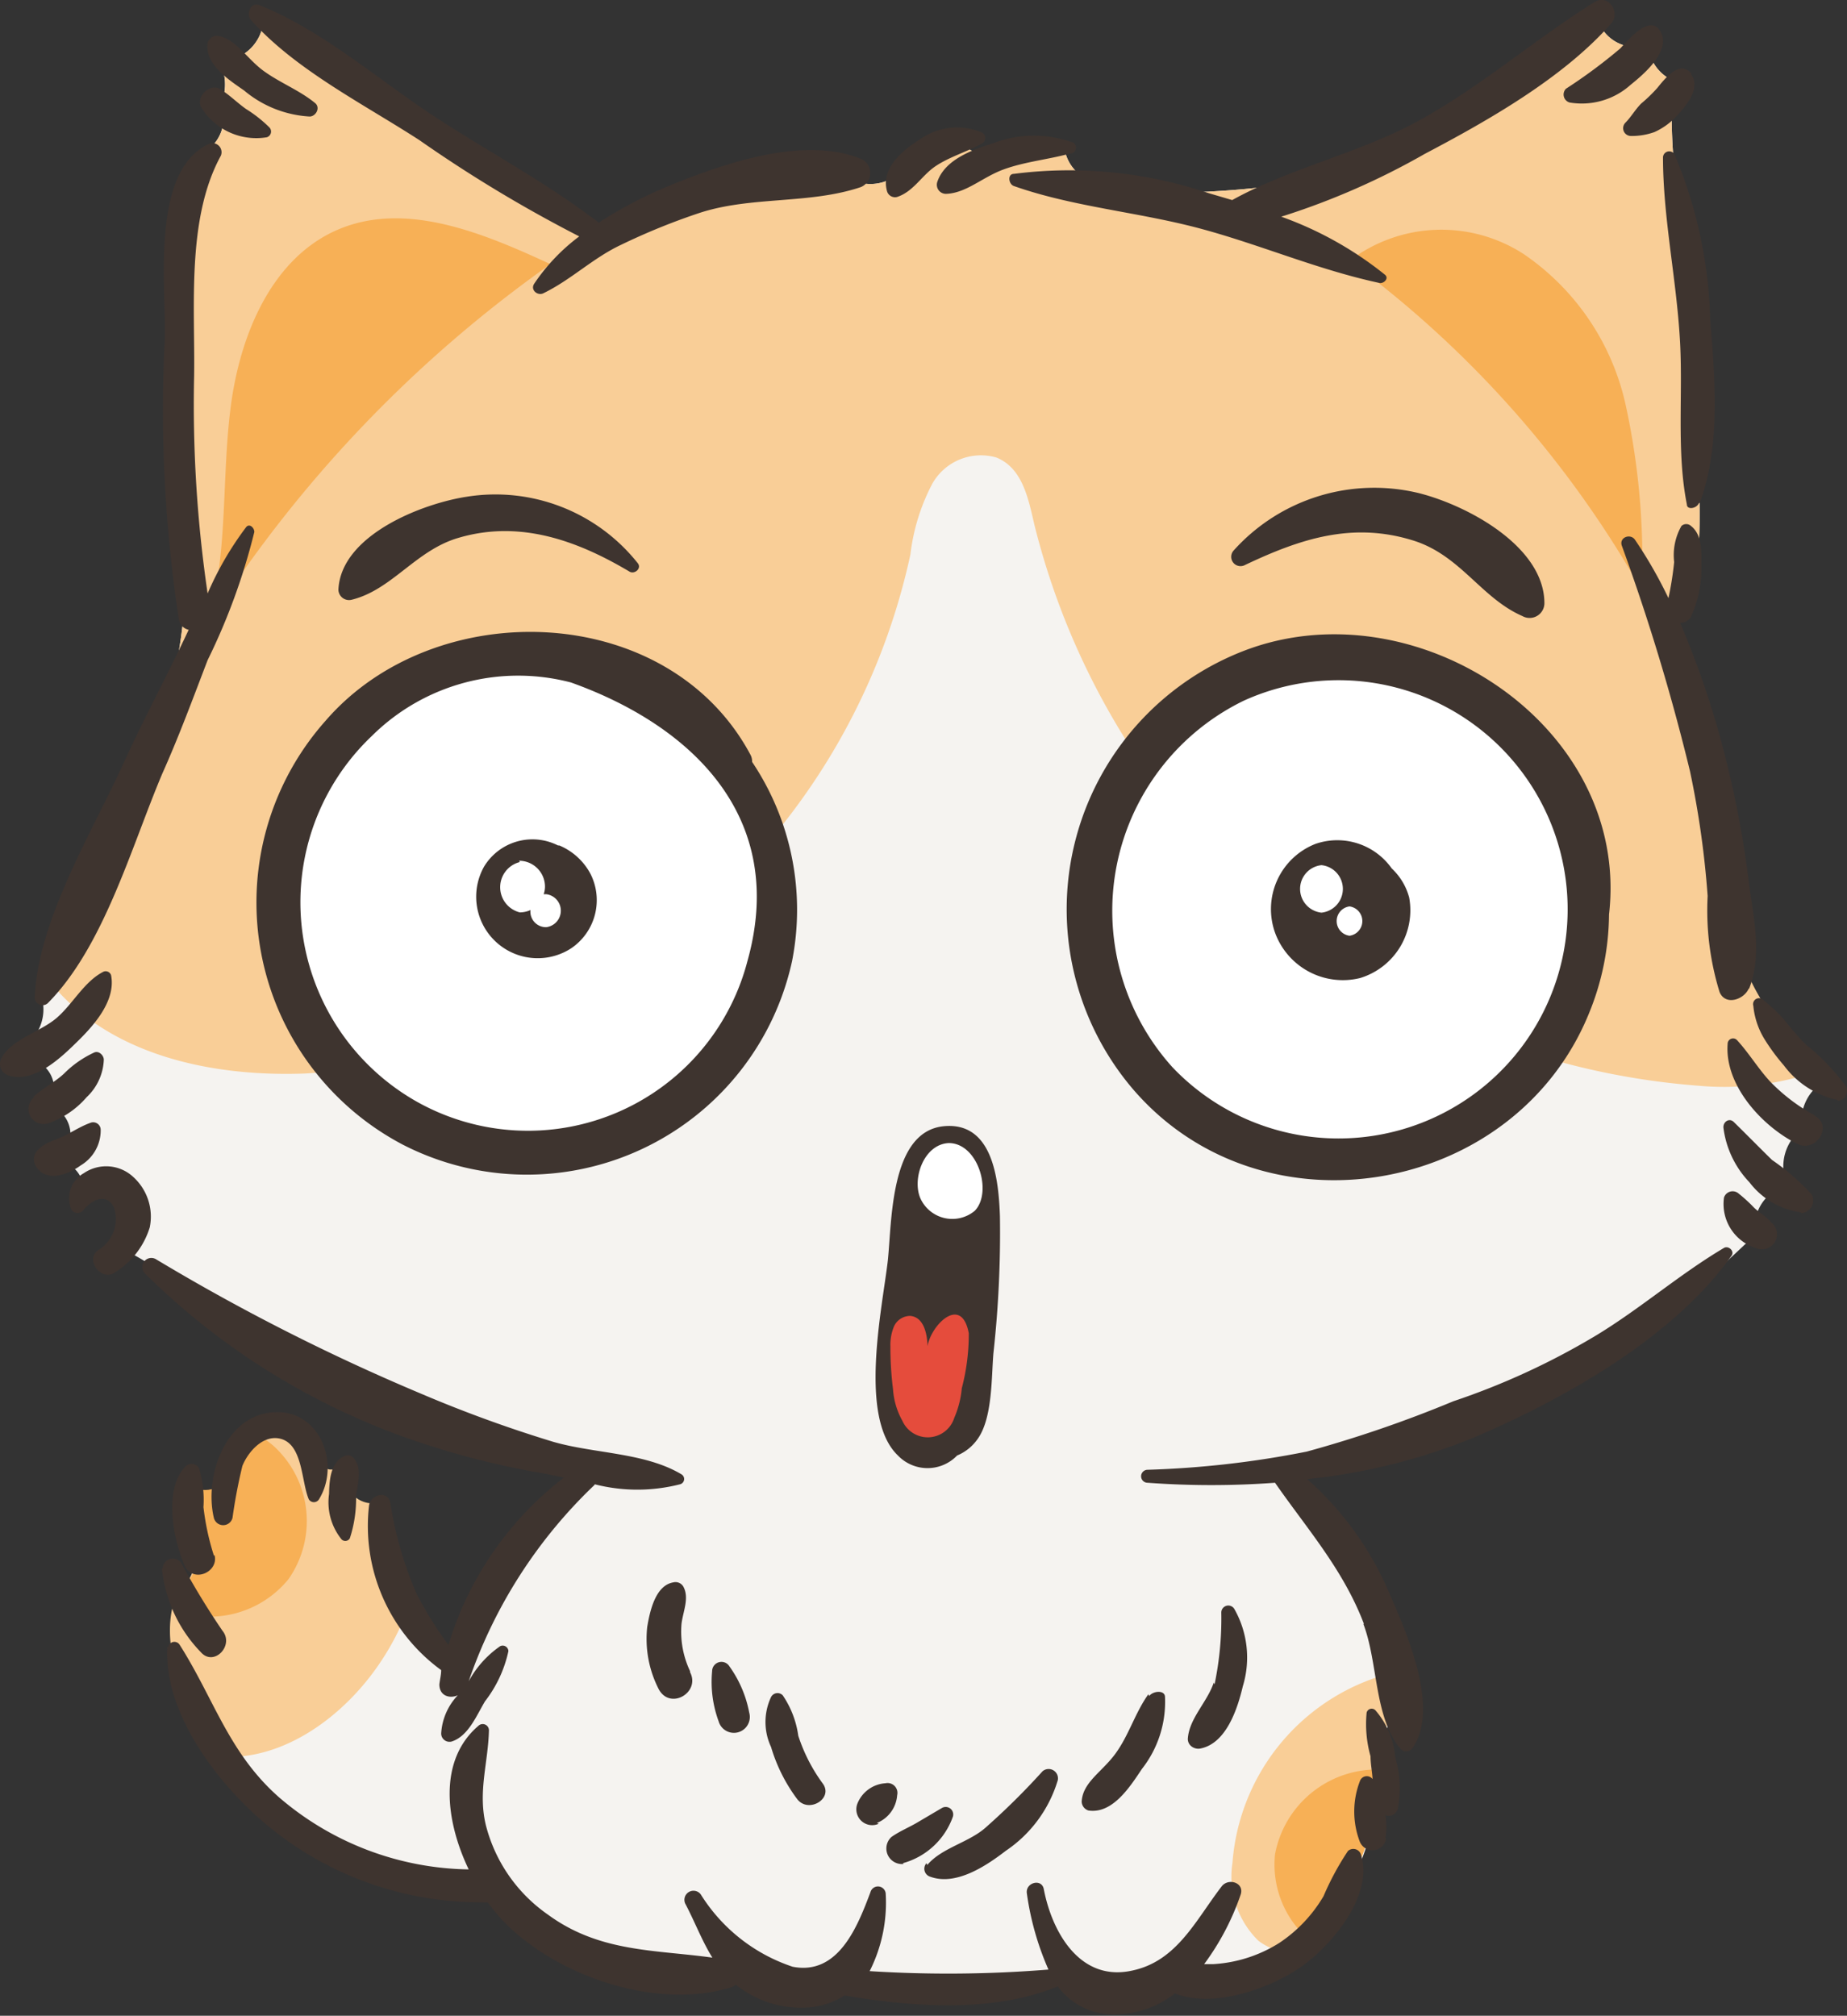 <svg xmlns="http://www.w3.org/2000/svg" viewBox="0 0 71.17 77.68"><rect x="0" y="0" width="71.17" height="77.68" fill="#333333" stroke="none"/><defs><style>.cls-1{fill:#f5f3f0;}.cls-2{fill:#f9ce97;}.cls-3{fill:#f7b056;}.cls-4{fill:#3e342f;}.cls-5{fill:#fff;}.cls-6{fill:#e54c3c;}</style></defs><g id="Layer_2" data-name="Layer 2"><g id="????_1_?????_" data-name="???? 1 (?????)"><path class="cls-1" d="M70.46,41.58c-1.84-1.78-3.29-3.45-3.86-6.22-.37-1.76-.32-3.59-.68-5.34s-1.1-3.29-1.47-5a1.65,1.65,0,0,1,.11-1.09,1.68,1.68,0,0,1,.44-1c.63-.71.46-3.39.49-4.25a46.71,46.71,0,0,0-.07-5c-.2-3.22-1.08-6.39-1-9.62a1.63,1.63,0,0,1,.26-.88,1.61,1.61,0,0,1-1.17-1.42,1.69,1.69,0,0,1-.89,0,1.55,1.55,0,0,1-1.06-1A43.83,43.83,0,0,1,55,5.21c-3.82,2.12-7,2.13-11.2,2.29a1.49,1.49,0,0,1-1.19-.43h0A1.59,1.59,0,0,1,41,5.54H39.39A1.6,1.6,0,0,1,38.25,6a1.56,1.56,0,0,1-1.42-.8,2.72,2.72,0,0,0-1.3.62,1.83,1.83,0,0,1-.48.32,1.67,1.67,0,0,1-2.7.45A16.83,16.83,0,0,0,25.13,8a1.87,1.87,0,0,1-.41.15,1.59,1.59,0,0,1-2.54.23c-1.57-1.71-3.76-2.57-5.77-3.64C14.2,3.61,12.25,2,10.1.73a2.45,2.45,0,0,1,0,.27v.1a1.68,1.68,0,0,1-1.2,1.2h-.1a2.41,2.41,0,0,1-.38,0A1.93,1.93,0,0,1,8.52,4a1.55,1.55,0,0,1-.41,1.69c-1.19.93-1.06,3-1.41,4.38,0,.06,0,.11-.07.16-.28,4.88,1.09,10.13.26,14.87-.79,4.51-4,8.39-5.22,12.82a2.53,2.53,0,0,1-.12.33,1.74,1.74,0,0,1-.9,2.23c0,.11,0,.21,0,.31l.11,0H.89a1.16,1.16,0,0,1,1,1.8,1.19,1.19,0,0,1,.27,2.14A1.12,1.12,0,0,1,3.19,46.1a1.18,1.18,0,0,1,1.59,0,1.22,1.22,0,0,1,0,1.66.86.86,0,0,0-.1.44,1.35,1.35,0,0,1,.41.12c1.83,1,3.34,2.44,5.24,3.28a1,1,0,0,1,.59.68s.06.07.08.11a5.75,5.75,0,0,1,.8.18,1.26,1.26,0,0,1,.36.21l0,0A1.13,1.13,0,0,1,13,53c2.5,1.33,4.78,2.93,7.71,3a1.18,1.18,0,0,1,.31,2.3c-1.3.47-1.84,2.36-2.35,3.5a1.07,1.07,0,0,1-.32.41c.22,1.38-1.91,1.94-2.26.52a18.1,18.1,0,0,0-1-2.36,4.9,4.9,0,0,1-.35-2.44,1.13,1.13,0,0,1-1.44-1.09v-.11s0,0,0-.06a1.49,1.49,0,0,1-.47,0h-.08a1,1,0,0,1-.82-1.1,8,8,0,0,1-.93-.69.91.91,0,0,0-1.12.23,7.11,7.11,0,0,0-1,1.8,1.14,1.14,0,0,1-1.47.46c0,1,0,1.92.1,2.88a1.13,1.13,0,0,1-.77,1.09,1.23,1.23,0,0,1,0,.42c-.46,1.61.21,3.25.87,4.9a1.49,1.49,0,0,1,.61.63,11.07,11.07,0,0,0,10.28,5.53,1.26,1.26,0,0,1,1.35.64c2.23,1.82,5,3.35,7.83,2.15a1.28,1.28,0,0,1,1.78.7,2.33,2.33,0,0,1,.41.42h.33c.51-.08,1-.23,1.52-.35a1.54,1.54,0,0,1,1.59.52,1.58,1.58,0,0,1,.37,0,16.66,16.66,0,0,0,7.11-.66,1.54,1.54,0,0,1,1.3.22,2.2,2.2,0,0,1,.83.17c.27.11,1-.24,1.36-.39a1.32,1.32,0,0,1,1.13.11,2.61,2.61,0,0,1,.28,0,5.13,5.13,0,0,0,2.61,0,1.82,1.82,0,0,1,.4-.38,11.55,11.55,0,0,1,1.2-.76,1.74,1.74,0,0,1,.57-.19,11.57,11.57,0,0,0,2.18-3.86,1.67,1.67,0,0,1,.28-.55s0-.07,0-.11v-1.2a1.52,1.52,0,0,1,.4-1.07V67.07a1,1,0,0,1,1-1s0,0,0,0c.44-3-1.88-5.5-3.56-7.65a.91.91,0,0,1-.09-.17,1,1,0,0,1-.83-.71,1,1,0,0,1,.71-1.25A16.88,16.88,0,0,1,52.89,56a.71.71,0,0,1,.21,0c1-.48,2.19-.65,3.26-1.08a46.51,46.51,0,0,0,5.06-2.49,2,2,0,0,1,.57-.2,43.54,43.54,0,0,0,5.2-4.23,1.71,1.71,0,0,1,.47-.32,1.66,1.66,0,0,1,1.21-2,1.81,1.81,0,0,1,.57-2.18A1.78,1.78,0,0,1,70.46,41.58Z" style="fill: #f5f3f0;"></path><path class="cls-2" d="M66.6,35.36c-.37-1.76-.32-3.59-.68-5.34s-1.1-3.29-1.47-5a1.65,1.65,0,0,1,.11-1.09,1.68,1.68,0,0,1,.44-1c.63-.71.46-3.39.49-4.25a46.71,46.71,0,0,0-.07-5c-.2-3.22-1.08-6.39-1-9.62a1.63,1.63,0,0,1,.26-.88,1.61,1.61,0,0,1-1.17-1.42,1.69,1.69,0,0,1-.89,0,1.55,1.55,0,0,1-1.06-1A44.43,44.43,0,0,1,55,5.21c-3.82,2.12-7,2.13-11.2,2.29a1.49,1.49,0,0,1-1.19-.43h0A1.59,1.59,0,0,1,41,5.54H39.39A1.6,1.6,0,0,1,38.25,6a1.56,1.56,0,0,1-1.42-.8,2.72,2.72,0,0,0-1.3.62,1.83,1.83,0,0,1-.48.32,1.67,1.67,0,0,1-2.7.45A16.83,16.83,0,0,0,25.13,8a1.87,1.87,0,0,1-.41.15,1.59,1.59,0,0,1-2.54.23c-1.57-1.71-3.76-2.57-5.77-3.64C14.2,3.61,12.25,2,10.1.73a2.45,2.45,0,0,1,0,.27v.1a1.68,1.68,0,0,1-1.2,1.2h-.1a2.41,2.41,0,0,1-.38,0A1.93,1.93,0,0,1,8.52,4a1.55,1.55,0,0,1-.41,1.69c-1.19.93-1.06,3-1.41,4.38,0,.06,0,.11-.07.16-.28,4.88,1.09,10.13.26,14.87C6.12,29.51,3,33.31,1.77,37.61l.34.45c2.31,2.65,6.13,3.44,9.64,3.31a25.43,25.43,0,0,0,23.33-20,7.82,7.82,0,0,1,.85-2.74,2.15,2.15,0,0,1,2.46-1c1,.4,1.23,1.56,1.46,2.56a28.6,28.6,0,0,0,25.6,21.65,10.85,10.85,0,0,0,4.68-.6A11,11,0,0,1,66.6,35.36Z" style="fill: #f9ce97;"></path><path class="cls-2" d="M8.2,67.23c.09.16.21.31.3.47,2.26.14,4.4-1.32,5.79-3.13a10.14,10.14,0,0,0,1.47-2.68c-.22-.53-.49-1-.71-1.56a4.9,4.9,0,0,1-.35-2.44,1.12,1.12,0,0,1-1.44-1.09v-.11s0,0,0-.06a1.49,1.49,0,0,1-.47,0h-.08a1,1,0,0,1-.82-1.1,8,8,0,0,1-.93-.69.91.91,0,0,0-1.12.23,7.11,7.11,0,0,0-1,1.8,1.14,1.14,0,0,1-1.47.46c0,1,0,1.92.1,2.88a1.13,1.13,0,0,1-.77,1.09,1.23,1.23,0,0,1,0,.42c-.46,1.61.21,3.25.88,4.9A1.53,1.53,0,0,1,8.2,67.23Z" style="fill: #f9ce97;"></path><path class="cls-2" d="M54.26,64.35a5,5,0,0,0-.56.1,8.19,8.19,0,0,0-6.21,7.34,3.46,3.46,0,0,0,1,3,2.37,2.37,0,0,0,1.25.47l.1-.06a1.67,1.67,0,0,1,.56-.18,11.64,11.64,0,0,0,2.19-3.87,1.67,1.67,0,0,1,.28-.55s0-.07,0-.11v-1.2a1.52,1.52,0,0,1,.4-1.07V67.07a1,1,0,0,1,1-1s0,0,0,0A5,5,0,0,0,54.26,64.35Z" style="fill: #f9ce97;"></path><path class="cls-3" d="M21.21,10.18A49.38,49.38,0,0,0,8,24.06c.8-2.7.53-5.58.89-8.38s1.6-5.79,4.2-6.86S18.66,9,21.21,10.18Z" style="fill: #f7b056;"></path><path class="cls-3" d="M52,10.05a40.54,40.54,0,0,1,11.26,12.7,28,28,0,0,0-.62-7.15,9.5,9.5,0,0,0-3.93-5.81A5.83,5.83,0,0,0,52,10.05Z" style="fill: #f7b056;"></path><path class="cls-3" d="M10.54,55.72a3.78,3.78,0,0,0-.78-.52,8.67,8.67,0,0,0-.87,1.65,1.14,1.14,0,0,1-1.47.46c0,1,0,1.92.1,2.88a1.13,1.13,0,0,1-.77,1.09,1.23,1.23,0,0,1,0,.42c0,.12,0,.23-.08.34a3.92,3.92,0,0,0,4.45-1.19A3.91,3.91,0,0,0,10.54,55.72Z" style="fill: #f7b056;"></path><path class="cls-3" d="M50.56,74.85a11.73,11.73,0,0,0,2.07-3.73,1.67,1.67,0,0,1,.28-.55s0-.07,0-.11v-1.2a1.52,1.52,0,0,1,.4-1.07v0a1,1,0,0,0-.18,0,4,4,0,0,0-4,3.27A3.82,3.82,0,0,0,50.56,74.85Z" style="fill: #f7b056;"></path><path class="cls-4" d="M41.22,5.92c-.84.23-1.73.31-2.55.61s-1.43.91-2.21.94A.35.35,0,0,1,36.12,7c.29-.84,1.32-1.22,2.12-1.47a4.36,4.36,0,0,1,3-.07A.23.23,0,0,1,41.22,5.92Zm-3.38-.39a.24.24,0,0,0,0-.42,2.45,2.45,0,0,0-2.39.26c-.66.41-1.52,1.11-1.27,2a.32.32,0,0,0,.39.22c.63-.21.94-.82,1.47-1.18S37.26,5.85,37.84,5.53Zm-4.67.59C31,5.24,28,6.27,26,7.07a17,17,0,0,0-2.93,1.51c-2-1.54-4.27-2.74-6.36-4.11S12.41,1.16,10,.2c-.34-.14-.53.34-.33.57C11.38,2.69,14,4,16.16,5.4a52.68,52.68,0,0,0,6.16,3.71,7.49,7.49,0,0,0-1.74,1.83c-.15.24.14.47.36.36,1.07-.52,1.91-1.36,3-1.87a25.27,25.27,0,0,1,3-1.22c2-.66,4.24-.33,6.23-1A.59.59,0,0,0,33.17,6.12Zm34.22,32c.52-1.29.18-2.75,0-4.1a38.8,38.8,0,0,0-.86-4.65A34.94,34.94,0,0,0,64.74,24a.45.45,0,0,0,.42-.24,4.47,4.47,0,0,0,.4-1.88c0-.53.06-1.25-.4-1.61a.27.27,0,0,0-.37,0,2.27,2.27,0,0,0-.28,1.39,13,13,0,0,1-.22,1.39A17.2,17.2,0,0,0,63,20.8c-.17-.25-.61-.1-.51.22a81.5,81.5,0,0,1,2.63,8.7,35.47,35.47,0,0,1,.68,4.81,10.67,10.67,0,0,0,.46,3.7C66.49,38.78,67.22,38.51,67.39,38.08ZM.32,41.44c1,.33,2.06-.71,2.69-1.33s1.46-1.56,1.27-2.53A.22.22,0,0,0,4,37.44c-.75.37-1.19,1.25-1.82,1.79S.42,40.06.05,40.79A.46.46,0,0,0,.32,41.44Zm1,.84a.58.58,0,0,0,.56,1,3.45,3.45,0,0,0,1.46-1A2.09,2.09,0,0,0,4,40.84c0-.17-.19-.36-.37-.28a4,4,0,0,0-1.16.81C2.11,41.71,1.64,41.93,1.28,42.28ZM1.42,45c.41.57,1.23.25,1.69-.09a1.57,1.57,0,0,0,.77-1.37.29.29,0,0,0-.37-.28c-.49.17-.9.49-1.38.66S1.05,44.45,1.42,45Zm69.39-2.58c.29,0,.44-.34.32-.56a8.54,8.54,0,0,0-1.56-1.62,11.72,11.72,0,0,1-.81-.93,6.54,6.54,0,0,0-.81-.77.23.23,0,0,0-.39.22A3,3,0,0,0,68,40.06a7.87,7.87,0,0,0,.74,1A3.49,3.49,0,0,0,70.81,42.39Zm-.89.56a7.12,7.12,0,0,1-1.72-1.31c-.46-.5-.81-1.09-1.27-1.59a.21.21,0,0,0-.36.15c-.12,1.6,1.34,3.19,2.7,3.86C70,44.42,70.64,43.36,69.92,43Zm-.52,3.77a.49.49,0,0,0,.41-.72,8.86,8.86,0,0,0-1.53-1.33c-.49-.48-1-1-1.47-1.46-.18-.18-.43,0-.4.23a3.71,3.71,0,0,0,1,2.09A3,3,0,0,0,69.4,46.72ZM67.67,48.1a.58.58,0,0,0,.57-1c-.19-.23-.46-.37-.67-.58A5.67,5.67,0,0,0,67,46a.35.35,0,0,0-.57.15A1.78,1.78,0,0,0,67.67,48.1ZM2.75,46.61a.28.28,0,0,0,.43.06c.31-.39.9-.76,1.21-.14a1.4,1.4,0,0,1-.63,1.66c-.48.39.16,1.2.66.85A3.12,3.12,0,0,0,5.77,47.3a2.06,2.06,0,0,0-.62-1.93,1.53,1.53,0,0,0-1.92-.16A1.11,1.11,0,0,0,2.75,46.61Zm2.83,2.46a27.36,27.36,0,0,0,9.59,6.16A31.55,31.55,0,0,0,21,56.79l.73.15a12.81,12.81,0,0,0-4.45,6.45,14.08,14.08,0,0,1-1.24-2,14.12,14.12,0,0,1-1-3.48c-.11-.5-.76-.31-.82.11A6.87,6.87,0,0,0,17,64.36c0,.18-.05.37-.07.55,0,.44.39.56.71.42A2.33,2.33,0,0,0,17,66.8a.32.32,0,0,0,.41.31c.64-.21.95-1,1.28-1.55a4.81,4.81,0,0,0,.9-1.93.22.22,0,0,0-.32-.19,3.92,3.92,0,0,0-1.21,1.35,18.88,18.88,0,0,1,4.79-7.51.27.27,0,0,0,.07-.08,6.64,6.64,0,0,0,3.28,0,.21.21,0,0,0,.05-.39c-1.41-.84-3.36-.79-4.94-1.25a50.5,50.5,0,0,1-5.08-1.85A80.09,80.09,0,0,1,6,48.52.35.35,0,0,0,5.58,49.07ZM62.08.91c.38-.43-.1-1.16-.64-.83C59.09,1.55,57,3.39,54.56,4.71c-2.23,1.2-4.88,1.78-7.08,3l-.92-.27a16.76,16.76,0,0,0-7.49-.74c-.26,0-.21.4,0,.47,2.27.8,4.77,1,7.11,1.62s4.6,1.61,7,2.12c.17,0,.34-.19.19-.32a13.73,13.73,0,0,0-4-2.24A28.27,28.27,0,0,0,54.9,5.93C57.35,4.64,60.24,3,62.08.91ZM64,1.24c-.41-.76-1.28.33-1.57.63a20.19,20.19,0,0,1-2.09,1.55.32.32,0,0,0,.14.53,2.81,2.81,0,0,0,2.35-.68C63.3,2.89,64.38,2,64,1.24Zm1.18,1.61c-.44-.59-1.05.21-1.32.54a5.86,5.86,0,0,1-.62.6c-.23.23-.39.52-.61.74a.3.3,0,0,0,.21.51,2.59,2.59,0,0,0,.91-.15,2.65,2.65,0,0,0,.81-.57C64.92,4.14,65.58,3.41,65.15,2.85Zm.31,16.54c.82-2.16.59-4.82.41-7.08a17.54,17.54,0,0,0-1.38-6.37.24.24,0,0,0-.44.12c0,2.31.51,4.64.65,7,.13,2.1-.14,4.32.27,6.38C65,19.66,65.38,19.6,65.46,19.39ZM8.31,1.38A.39.39,0,0,0,8,1.65c-.12.83.81,1.42,1.41,1.84a4.29,4.29,0,0,0,2.52,1c.24,0,.43-.34.21-.52-.61-.5-1.36-.78-2-1.25S9,1.39,8.31,1.38Zm-.53,2.8a2.49,2.49,0,0,0,2.5,1.11.23.23,0,0,0,.1-.38,5.11,5.11,0,0,0-.9-.71c-.34-.24-.62-.53-1-.77S7.49,3.74,7.78,4.18ZM8,5.57c-2.21,1.09-1.59,5.51-1.65,7.5a53.32,53.32,0,0,0,.54,10.79.49.49,0,0,0,.38.41l-.18.38c-.76,1.59-1.59,3.14-2.32,4.74-1.21,2.67-3.32,6.08-3.43,9.06a.3.3,0,0,0,.5.21c2.16-2.18,3.21-6,4.41-8.84C6.9,28.37,7.44,26.9,8,25.44a24.36,24.36,0,0,0,1.8-4.94c0-.16-.19-.35-.32-.18A12.32,12.32,0,0,0,8,22.87a50,50,0,0,1-.52-8.38C7.52,11.82,7.18,8.43,8.51,6A.35.35,0,0,0,8,5.57Zm44.53,57c.58,1.51.41,3.61,1.44,4.83a.3.3,0,0,0,.48-.07c1-1.5-.2-4.3-.85-5.78A12.29,12.29,0,0,0,50.37,57a23.14,23.14,0,0,0,6.44-1.61c3.46-1.48,7.67-3.84,9.91-7,.13-.18-.12-.4-.29-.3-1.69,1-3.2,2.32-4.89,3.35A28,28,0,0,1,56,54a47.07,47.07,0,0,1-5.65,1.94,37,37,0,0,1-6.13.7.25.25,0,0,0,0,.5,33.58,33.58,0,0,0,4.91,0C50.36,58.91,51.76,60.48,52.56,62.59Zm.85,8.27a2.43,2.43,0,0,0,0-.89.36.36,0,0,0,.48-.25,4.25,4.25,0,0,0-.1-2A3.17,3.17,0,0,0,53,65.91a.2.2,0,0,0-.34.09,4.57,4.57,0,0,0,.15,1.68c0,.28.06.58.08.88a.28.28,0,0,0-.49.08,3.26,3.26,0,0,0,0,2.34A.53.53,0,0,0,53.41,70.86Zm-6.61-6c-.26.77-.95,1.38-1,2.17,0,.27.27.42.49.37,1-.2,1.43-1.55,1.63-2.4A3.79,3.79,0,0,0,47.56,62a.27.27,0,0,0-.5.14A12.41,12.41,0,0,1,46.8,64.91Zm-2.52.45c-.51.71-.75,1.58-1.27,2.29s-1.26,1.1-1.3,1.85a.37.37,0,0,0,.26.34c.93.14,1.6-.91,2.06-1.6a4.18,4.18,0,0,0,.89-2.79C44.87,65.12,44.43,65.16,44.28,65.36Zm-8.55,6.51a.32.32,0,0,0,.14.52c1,.37,2.18-.43,2.92-1a5,5,0,0,0,2-2.72.36.36,0,0,0-.59-.34,27.26,27.26,0,0,1-2.16,2.14C37.36,71,36.29,71.2,35.73,71.87Zm-.91,0A2.84,2.84,0,0,0,36.72,70a.29.29,0,0,0-.42-.33l-.95.56c-.32.19-.69.34-1,.56A.6.6,0,0,0,34.82,71.83Zm-1-1.55a1.25,1.25,0,0,0,.78-1.07.38.38,0,0,0-.45-.46,1.25,1.25,0,0,0-1.08.78A.61.61,0,0,0,33.86,70.28ZM29.71,65.4a2.26,2.26,0,0,0,0,1.92,6.36,6.36,0,0,0,1,2c.43.58,1.41,0,1-.58a6.49,6.49,0,0,1-.95-1.85,3.66,3.66,0,0,0-.6-1.56A.28.28,0,0,0,29.71,65.4Zm-2.27-1a4.39,4.39,0,0,0,.25,1.93A.61.61,0,0,0,28.87,66a4.48,4.48,0,0,0-.76-1.78A.36.36,0,0,0,27.44,64.39Zm-.85,0a3.56,3.56,0,0,1-.33-1.82c.06-.49.31-1,.07-1.44a.35.35,0,0,0-.39-.16c-.69.12-.9,1.12-1,1.71a4.24,4.24,0,0,0,.44,2.4C25.82,65.92,27,65.22,26.59,64.44ZM13.48,59.28a4.88,4.88,0,0,0,.24-1.61c.06-.51.26-1.09-.11-1.5a.29.29,0,0,0-.29-.08c-.58.22-.63.93-.64,1.48a2.27,2.27,0,0,0,.48,1.75A.2.2,0,0,0,13.48,59.28Zm-5.24-.79a.37.37,0,0,0,.72,0,20,20,0,0,1,.38-2c.21-.52.76-1.17,1.4-1.06.94.16.86,1.66,1.16,2.35a.23.23,0,0,0,.39,0c.83-1.34.06-3.41-1.66-3.36C8.7,54.46,7.86,56.88,8.24,58.49Zm0,1.45a9.78,9.78,0,0,1-.4-1.86,4.23,4.23,0,0,0-.17-1.5.33.33,0,0,0-.53-.06c-.86.89-.45,2.88,0,3.87C7.51,61,8.42,60.56,8.27,59.94Zm-2,.51a5.4,5.4,0,0,0,1.5,3.22c.5.57,1.3-.26.83-.83A29.1,29.1,0,0,1,7,60.26.39.39,0,0,0,6.27,60.45Zm.21,3c-.16,2.6,2,5.38,3.92,6.95a12.88,12.88,0,0,0,8.22,2.91,1.06,1.06,0,0,0,.2,0c.16.21.32.41.48.59,2,2.2,6,3.6,8.91,2.68a.42.42,0,0,0,.17-.1s0,0,0,0a4,4,0,0,0,2.79.88,3,3,0,0,0,1.4-.46c2.62.44,5.7.68,8.22-.35a2.66,2.66,0,0,0,2.35,1.07,3.73,3.73,0,0,0,2.16-.8c1.49.59,3.65-.19,4.83-1s2.85-2.77,2.34-4.36a.31.31,0,0,0-.5-.13,10.71,10.71,0,0,0-.94,1.74,5.52,5.52,0,0,1-1.7,1.8,5.34,5.34,0,0,1-2.54.82h-.36A9.86,9.86,0,0,0,47.81,73c.14-.46-.49-.64-.74-.3-1,1.3-1.72,2.88-3.45,3.24-2,.44-3.08-1.47-3.4-3.14-.08-.43-.73-.25-.65.18a11,11,0,0,0,.83,2.92,48,48,0,0,1-6.89.06A5.84,5.84,0,0,0,34.13,73a.3.3,0,0,0-.59-.08c-.49,1.3-1.23,3.22-3,2.87A6.64,6.64,0,0,1,27,73a.35.35,0,0,0-.6.35c.38.72.65,1.45,1.05,2.09-2.23-.31-4.35-.2-6.34-1.66a6,6,0,0,1-2.39-3.45c-.31-1.29.09-2.39.12-3.65a.24.24,0,0,0-.41-.17c-1.56,1.34-1.26,3.67-.37,5.53a11.45,11.45,0,0,1-7.31-2.78c-1.94-1.71-2.5-3.79-3.83-5.88A.24.24,0,0,0,6.48,63.49Z" style="fill: #3e342f;"></path><path class="cls-5" d="M42.93,31a11.17,11.17,0,0,1,4-4.44,8.69,8.69,0,0,1,2.55-1.22,8,8,0,0,1,3.84,0A10.12,10.12,0,0,1,61,33.49a9.91,9.91,0,0,1-5.13,10A9.49,9.49,0,0,1,42.93,31Z" style="fill: #fff;"></path><path class="cls-5" d="M21.82,44a10.57,10.57,0,0,1-4.34,0,8,8,0,0,1-4.77-3.89A10.37,10.37,0,0,1,16.2,26.16a7.31,7.31,0,0,1,2.14-.94,7.85,7.85,0,0,1,2.94-.07,10.87,10.87,0,0,1,6.4,3.24,8.45,8.45,0,0,1,2.24,6.71,12.19,12.19,0,0,1-1.1,3.4,9.64,9.64,0,0,1-3,4.15A9.49,9.49,0,0,1,21.82,44Z" style="fill: #fff;"></path><path class="cls-4" d="M43.68,42c5,5.78,14.68,4.06,17.54-2.93A10.21,10.21,0,0,0,62,35.24c.84-7.31-7.51-12.73-14.12-10.14A10.68,10.68,0,0,0,43.68,42Zm4.25-15a8.83,8.83,0,1,1-2.75,14.13A9,9,0,0,1,47.93,27Z" style="fill: #3e342f;"></path><path class="cls-4" d="M50.69,32.52a2.57,2.57,0,0,1,2.94.95,2.36,2.36,0,0,1,.67,1.12,2.73,2.73,0,0,1-1.89,3.1,2.78,2.78,0,0,1-3.28-1.75A2.7,2.7,0,0,1,50.69,32.52Z" style="fill: #3e342f;"></path><path class="cls-4" d="M15.52,44.11a10.46,10.46,0,0,0,15-7.07,10.23,10.23,0,0,0-1.54-7.68.53.53,0,0,0-.06-.27c-3.18-5.95-12.16-6.19-16.37-1.32A10.54,10.54,0,0,0,15.52,44.11ZM14.33,28.36A8,8,0,0,1,22,26.3c4.59,1.64,8.37,5.14,6.8,10.74A8.74,8.74,0,0,1,16,42.42,8.83,8.83,0,0,1,14.33,28.36Z" style="fill: #3e342f;"></path><path class="cls-4" d="M18.65,33.4a2.18,2.18,0,0,1,2.85-.82l.05,0a2.42,2.42,0,0,1,1.2,1.09A2.24,2.24,0,0,1,22,36.55,2.37,2.37,0,0,1,18.65,33.4Z" style="fill: #3e342f;"></path><path class="cls-4" d="M18,19.14a7,7,0,0,1,6.58,2.57c.15.2-.13.43-.32.32-2-1.19-4.21-2-6.57-1.31-1.66.47-2.57,2-4.13,2.39a.41.41,0,0,1-.52-.39C13.14,20.62,16.27,19.4,18,19.14Z" style="fill: #3e342f;"></path><path class="cls-4" d="M47.54,21.21A7.28,7.28,0,0,1,54.66,19c1.88.47,4.85,2.06,4.85,4.25a.57.57,0,0,1-.85.49c-1.58-.69-2.37-2.32-4.17-2.9-2.36-.75-4.38-.08-6.51.93A.36.36,0,0,1,47.54,21.21Z" style="fill: #3e342f;"></path><path class="cls-4" d="M34.6,56.09a1.58,1.58,0,0,0,2.28,0,1.81,1.81,0,0,0,.8-.65c.57-.81.52-2.39.6-3.3a42.33,42.33,0,0,0,.25-5.28c-.05-1.35-.25-3.64-2.16-3.46-2.08.2-2,3.68-2.16,5.18C34,50.4,33.07,54.63,34.6,56.09Z" style="fill: #3e342f;"></path><path class="cls-6" d="M35.74,51.88c.13-.82,1.31-2,1.59-.5a8.22,8.22,0,0,1-.27,2.12,3.68,3.68,0,0,1-.29,1.14,1.07,1.07,0,0,1-2,.11,2.88,2.88,0,0,1-.36-1.22,12.89,12.89,0,0,1-.1-1.64,1.86,1.86,0,0,1,.14-.78.69.69,0,0,1,.62-.4C35.59,50.75,35.73,51.39,35.74,51.88Z" style="fill: #e54c3c;"></path><path class="cls-5" d="M35.47,46.19c-.34-.76.13-2.1,1.09-2.14,1.13,0,1.69,1.9,1,2.61A1.35,1.35,0,0,1,35.47,46.19Z" style="fill: #fff;"></path><path class="cls-5" d="M50.92,33.34a.92.92,0,0,1,0,1.83A.92.92,0,0,1,50.92,33.34Z" style="fill: #fff;"></path><path class="cls-5" d="M52,34.93a.57.57,0,0,1,0,1.13A.57.57,0,0,1,52,34.93Z" style="fill: #fff;"></path><path class="cls-5" d="M20,33.17a1,1,0,0,1,1,1,.93.93,0,0,1-.05.29l.1,0a.64.64,0,0,1,0,1.27.6.6,0,0,1-.61-.66,1,1,0,0,1-.41.09,1,1,0,0,1,0-1.94Z" style="fill: #fff;"></path></g></g></svg>